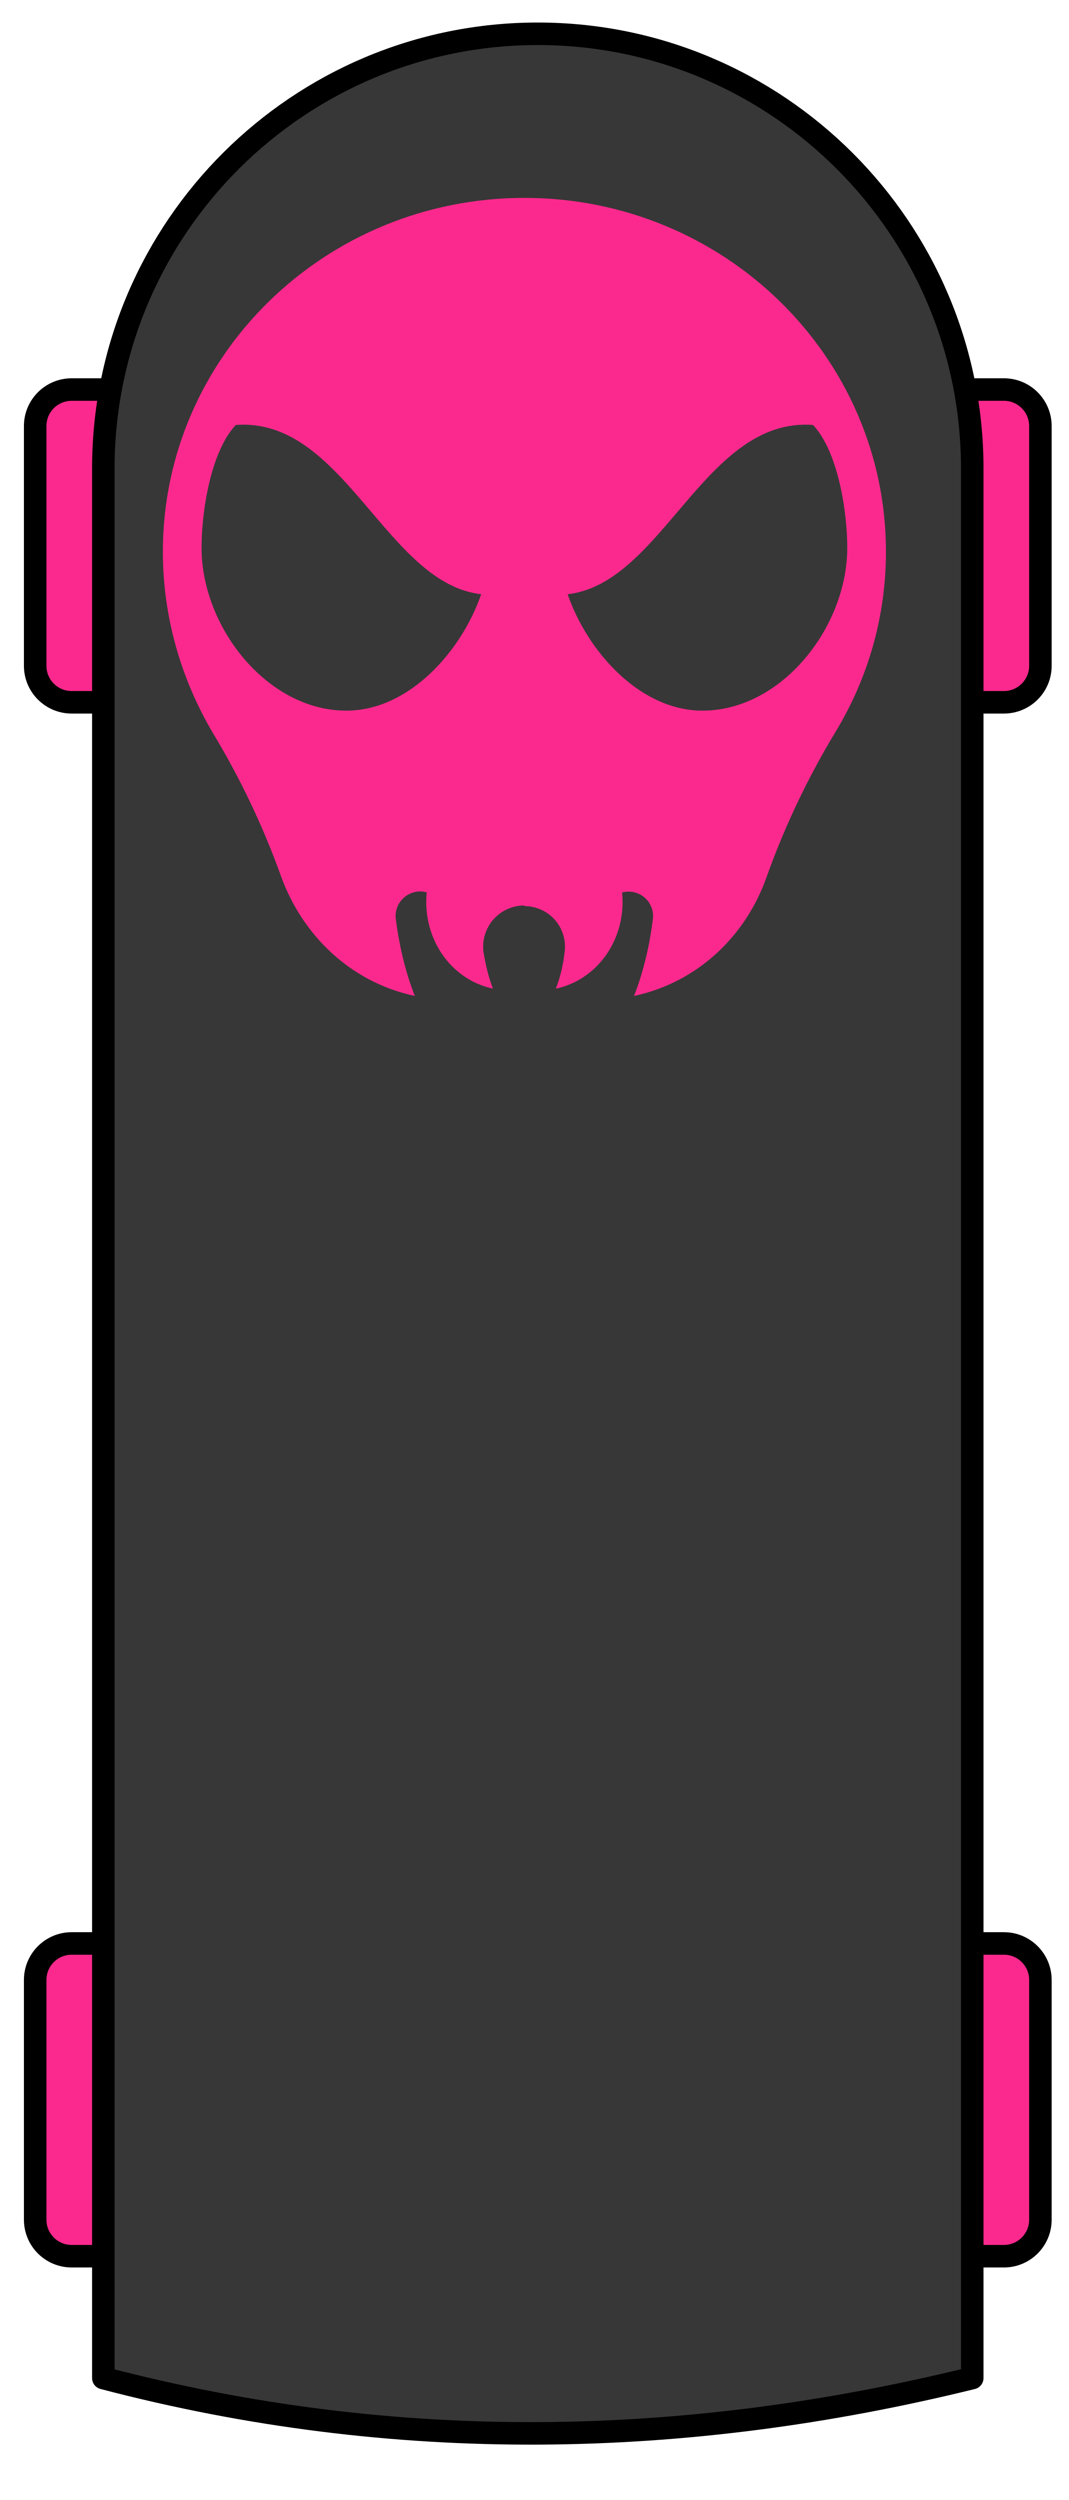 <?xml version="1.0" encoding="UTF-8" standalone="no"?><!DOCTYPE svg PUBLIC "-//W3C//DTD SVG 1.1//EN" "http://www.w3.org/Graphics/SVG/1.1/DTD/svg11.dtd"><svg width="100%" height="100%" viewBox="0 0 95 222" version="1.1" xmlns="http://www.w3.org/2000/svg" xmlns:xlink="http://www.w3.org/1999/xlink" xml:space="preserve" xmlns:serif="http://www.serif.com/" style="fill-rule:evenodd;clip-rule:evenodd;stroke-linecap:round;stroke-linejoin:round;stroke-miterlimit:1.5;"><g id="Player"></g><g id="Player1" serif:id="Player"></g><g id="Orb"></g><path id="particle" d="M-52.773,110.54c27.393,0 49.633,22.24 49.633,49.634c0,27.393 -22.24,49.634 -49.633,49.634c-27.394,-0 -49.634,-22.241 -49.634,-49.634c-0,-27.394 22.24,-49.634 49.634,-49.634Zm-0,10c21.874,0 39.633,17.759 39.633,39.634c0,21.874 -17.759,39.634 -39.633,39.634c-21.875,-0 -39.634,-17.76 -39.634,-39.634c-0,-21.875 17.759,-39.634 39.634,-39.634Z" style="fill:#fb298d;"/><g id="Tentacle"></g><g id="board"><g><path d="M62.265,34.591c-1.788,0 -3.24,1.452 -3.24,3.24l-0,21.292c-0,1.789 1.452,3.24 3.24,3.24l26.954,0c1.788,0 3.24,-1.451 3.24,-3.24l0,-21.292c0,-1.788 -1.452,-3.24 -3.24,-3.24l-26.954,0Z" style="fill:#fb298d;stroke:#000;stroke-width:2px;"/><path d="M6.366,34.591c-1.789,0 -3.24,1.452 -3.24,3.24l-0,21.292c-0,1.789 1.451,3.24 3.24,3.24l26.954,0c1.788,0 3.24,-1.451 3.24,-3.24l-0,-21.292c-0,-1.788 -1.452,-3.24 -3.24,-3.24l-26.954,0Z" style="fill:#fb298d;stroke:#000;stroke-width:2px;"/><path d="M62.265,172.576c-1.788,-0 -3.24,1.451 -3.24,3.24l-0,21.292c-0,1.788 1.452,3.24 3.24,3.24l26.954,-0c1.788,-0 3.24,-1.452 3.24,-3.24l0,-21.292c0,-1.789 -1.452,-3.24 -3.24,-3.24l-26.954,-0Z" style="fill:#fb298d;stroke:#000;stroke-width:2px;"/><path d="M6.366,172.576c-1.789,-0 -3.24,1.451 -3.24,3.24l-0,21.292c-0,1.788 1.451,3.24 3.24,3.24l26.954,-0c1.788,-0 3.24,-1.452 3.24,-3.24l-0,-21.292c-0,-1.789 -1.452,-3.24 -3.24,-3.24l-26.954,-0Z" style="fill:#fb298d;stroke:#000;stroke-width:2px;"/></g><path d="M86.402,211.169c-25.565,6.289 -51.291,6.803 -77.219,0l-0,-169.559l0,-0.25c0.135,-21.194 17.383,-38.36 38.609,-38.36c21.31,-0 38.61,17.301 38.61,38.61l0,169.559Z" style="fill:#373737;"/><clipPath id="_clip1"><path d="M86.402,211.169c-25.565,6.289 -51.291,6.803 -77.219,0l-0,-169.559l0,-0.25c0.135,-21.194 17.383,-38.36 38.609,-38.36c21.31,-0 38.61,17.301 38.61,38.61l0,169.559Z"/></clipPath><g clip-path="url(#_clip1)"><path d="M24.962,77.774c-1.599,-4.44 -3.635,-8.711 -6.08,-12.749c-2.775,-4.728 -4.408,-10.198 -4.408,-16.038c-0,-17.339 14.396,-31.415 32.129,-31.415c17.733,-0 32.13,14.076 32.13,31.415c-0,5.84 -1.634,11.31 -4.478,15.997c-2.446,4.043 -4.485,8.318 -6.084,12.763c-1.833,5.333 -6.164,9.488 -11.829,10.691c0.769,-1.938 1.361,-4.268 1.679,-6.831c0.088,-0.718 -0.188,-1.432 -0.736,-1.905c-0.549,-0.473 -1.298,-0.642 -1.997,-0.45c-0.003,-0.012 -0.004,-0.011 -0.005,-0.011c0.407,4.021 -2.082,7.742 -5.886,8.55c0.364,-0.918 0.641,-2.028 0.782,-3.25c0.139,-1.029 -0.174,-2.068 -0.859,-2.85c-0.685,-0.782 -1.676,-1.231 -2.717,-1.231l-0,-0.057c-1.058,-0.001 -2.064,0.455 -2.761,1.249c-0.696,0.795 -1.014,1.851 -0.873,2.897c0.199,1.214 0.476,2.324 0.841,3.242c-3.805,-0.808 -6.294,-4.529 -5.887,-8.55c-0.001,-0 -0.001,-0.001 -0.002,-0.001c-0.703,-0.193 -1.456,-0.023 -2.008,0.452c-0.551,0.476 -0.829,1.195 -0.739,1.917c0.329,2.561 0.921,4.891 1.69,6.829c-5.664,-1.203 -9.995,-5.358 -11.902,-10.664Zm-4.006,-40.038c9.592,-0.728 13.348,14.07 21.804,15.031c-1.717,5.011 -6.38,10.338 -11.981,10.338c-7.046,0 -12.867,-7.427 -12.867,-14.458c0,-3.395 0.871,-8.627 3.044,-10.911Zm51.294,-0c-9.592,-0.728 -13.347,14.07 -21.804,15.031c1.717,5.011 6.38,10.338 11.982,10.338c7.045,0 12.866,-7.427 12.866,-14.458c-0,-3.395 -0.871,-8.627 -3.044,-10.911Z" style="fill:#fb298d;"/></g><path d="M86.402,211.169c-25.565,6.289 -51.291,6.803 -77.219,0l-0,-169.559l0,-0.25c0.135,-21.194 17.383,-38.36 38.609,-38.36c21.31,-0 38.61,17.301 38.61,38.61l0,169.559Z" style="fill:none;stroke:#000;stroke-width:2px;"/></g></svg>